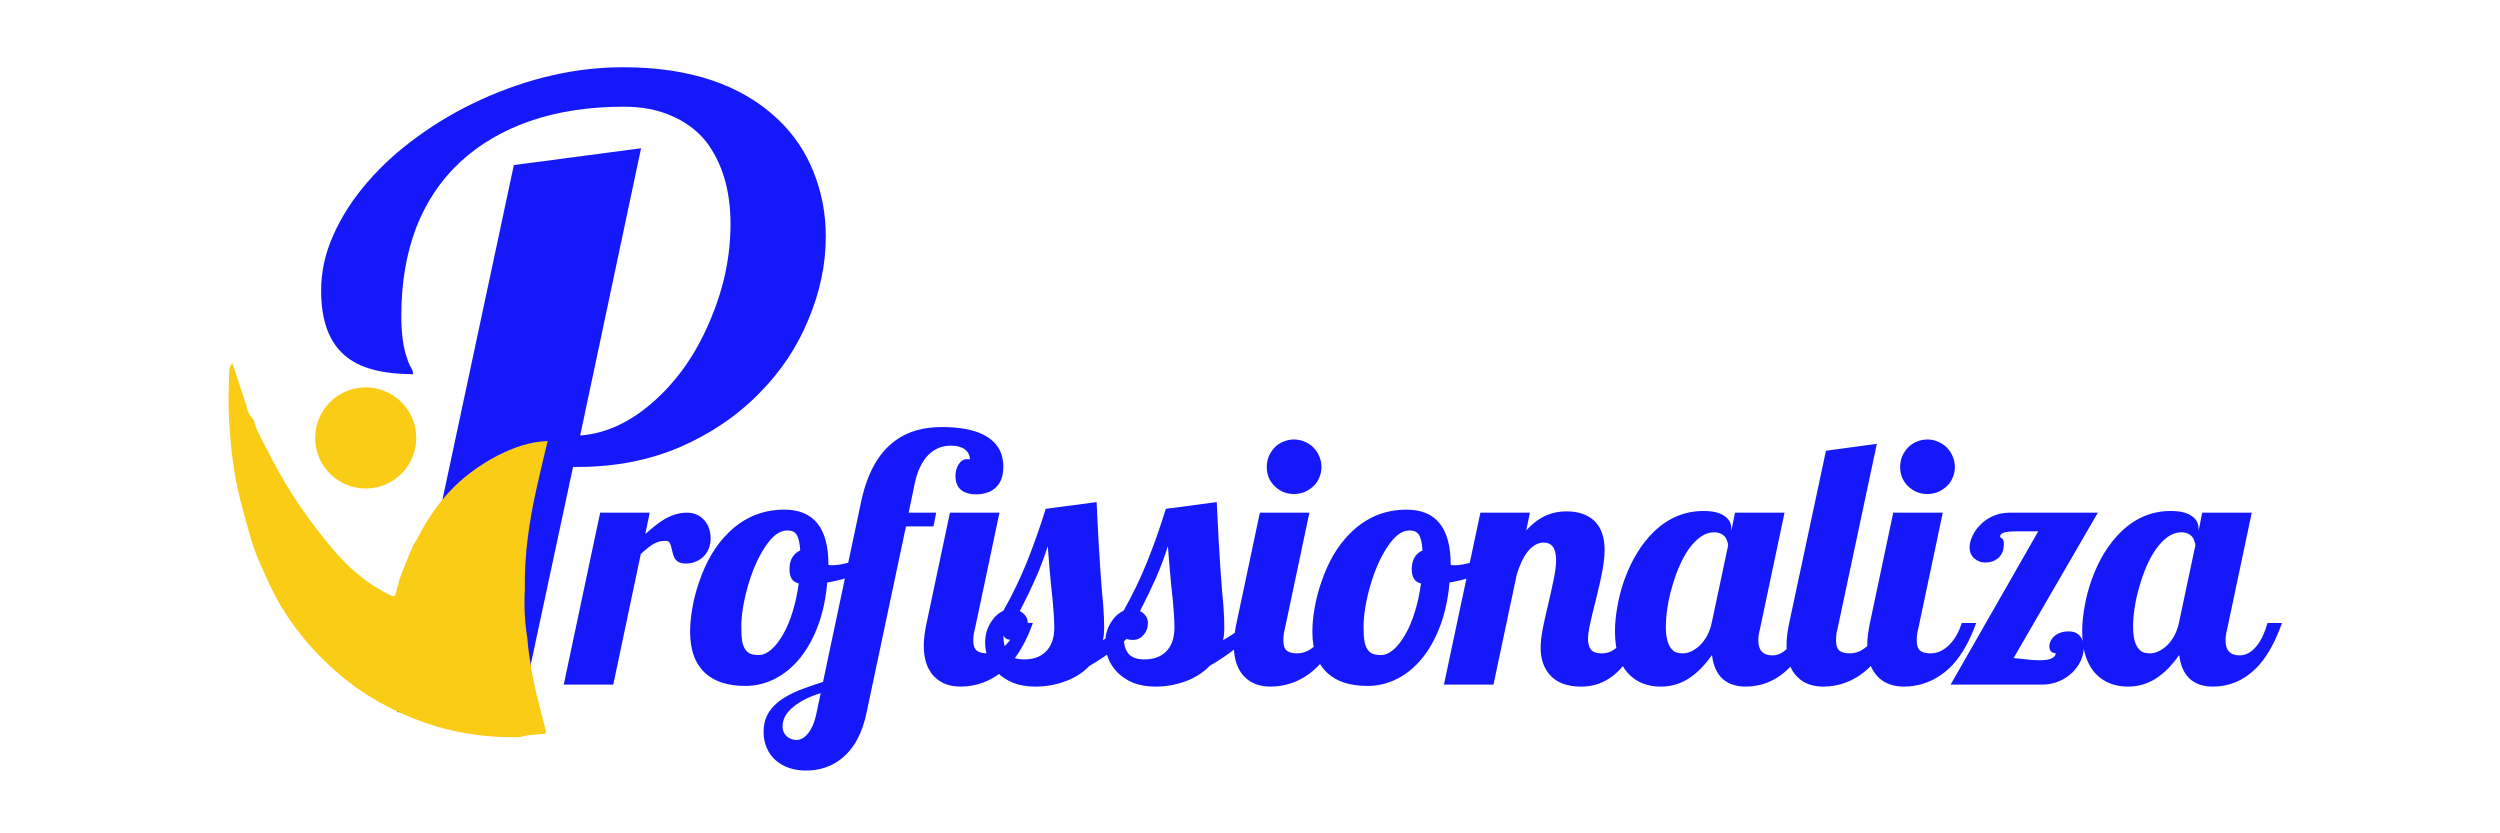 <?xml version="1.0" encoding="UTF-8" standalone="no"?>
<!-- Created with Inkscape (http://www.inkscape.org/) -->

<svg
  width="150" height="50"
   viewBox="0 0 190 75"
   version="1.1"
   id="svg1"
   sodipodi:docname="logo-new.svg"
   inkscape:version="1.3.2 (091e20e, 2023-11-25, custom)"
   xmlns:inkscape="http://www.inkscape.org/namespaces/inkscape"
   xmlns:sodipodi="http://sodipodi.sourceforge.net/DTD/sodipodi-0.dtd"
   xmlns="http://www.w3.org/2000/svg"
   xmlns:svg="http://www.w3.org/2000/svg">
  <sodipodi:namedview
     id="namedview1"
     pagecolor="#505050"
     bordercolor="#eeeeee"
     borderopacity="1"
     inkscape:showpageshadow="0"
     inkscape:pageopacity="0"
     inkscape:pagecheckerboard="0"
     inkscape:deskcolor="#505050"
     inkscape:document-units="mm"
     inkscape:zoom="0.72426347"
     inkscape:cx="396.26464"
     inkscape:cy="340.34576"
     inkscape:window-width="1920"
     inkscape:window-height="1009"
     inkscape:window-x="1912"
     inkscape:window-y="-8"
     inkscape:window-maximized="1"
     inkscape:current-layer="layer1" />
  <defs
     id="defs1" />
  <g
     inkscape:label="Camada 1"
     inkscape:groupmode="layer"
     id="layer1">
    <circle
       style="fill:#facc15;fill-opacity:1;stroke:none;stroke-width:1.322;stroke-dasharray:none;stroke-opacity:1"
       id="path24-0-8"
       cx="2.39"
       cy="42.253"
       r="4.551"
       transform="rotate(-18.121)" />
    <path
       style="font-size:40.799px;font-family:Pattaya;-inkscape-font-specification:Pattaya;letter-spacing:-1.32px;fill:#1519fa;fill-opacity:1;stroke:none;stroke-width:0.759;stroke-dasharray:none;stroke-opacity:1"
       d="m 28.746,14.856 11.45,-1.512 -5.479,25.847 q 3.665,-0.265 6.991,-3.401 3.023,-2.834 4.799,-7.18 1.738,-4.157 1.738,-8.465 0,-4.535 -2.229,-7.444 -1.209,-1.474 -3.061,-2.267 -1.852,-0.831 -4.308,-0.831 -4.686,0 -8.427,1.285 -3.703,1.285 -6.311,3.703 -2.607,2.418 -3.968,5.933 -1.323,3.514 -1.323,7.898 0,2.418 0.529,3.854 0.151,0.491 0.378,0.869 0.151,0.265 0.151,0.529 -4.194,0 -6.122,-1.663 -2.154,-1.814 -2.154,-5.857 0,-2.532 1.096,-4.988 1.096,-2.494 3.099,-4.799 1.889,-2.192 4.497,-4.081 2.645,-1.927 5.706,-3.325 6.424,-2.91 12.772,-2.91 8.956,0 13.906,4.648 2.192,2.078 3.25,4.799 1.096,2.721 1.096,5.782 0,3.741 -1.549,7.444 -1.512,3.703 -4.383,6.613 -3.023,3.099 -7.218,4.912 -4.157,1.776 -9.182,1.776 h -0.416 L 29.35,64.094 H 18.241 Z"
       id="text1"
       aria-label="P" />
    <path
       d="m 36.514,46.14 h 4.457 l -0.393,1.919 q 1.058,-0.937 1.723,-1.33 1.027,-0.589 2.01,-0.589 0.997,0 1.602,0.71 0.272,0.317 0.408,0.74 0.136,0.408 0.136,0.876 0,0.423 -0.136,0.816 -0.136,0.393 -0.408,0.71 -0.302,0.332 -0.74,0.529 -0.423,0.196 -0.952,0.196 -0.408,0 -0.65,-0.136 -0.242,-0.136 -0.378,-0.393 -0.121,-0.257 -0.166,-0.499 -0.136,-0.65 -0.272,-0.861 -0.106,-0.151 -0.332,-0.151 -0.65,0 -1.103,0.272 -0.453,0.272 -1.148,0.907 l -2.478,11.755 h -4.457 z m 13.051,15.593 q -2.297,0 -3.551,-1.118 -1.405,-1.239 -1.405,-3.762 0,-0.952 0.196,-2.1 0.196,-1.163 0.604,-2.342 0.937,-2.81 2.674,-4.488 2.1,-2.055 5.001,-2.055 3.974,0 3.974,4.941 v 0.03 q 0.091,0.03 0.151,0.03 h 0.181 q 1.027,0 2.433,-0.574 1.239,-0.514 2.342,-1.284 l 0.272,0.846 q -0.907,0.952 -2.342,1.617 -1.42,0.665 -3.143,0.952 -0.181,2.1 -0.816,3.838 -0.635,1.723 -1.632,2.962 -0.982,1.209 -2.251,1.859 -1.269,0.65 -2.69,0.65 z m 1.239,-2.78 q 0.544,0 1.103,-0.484 0.574,-0.499 1.073,-1.375 0.499,-0.876 0.861,-2.055 0.363,-1.179 0.544,-2.523 -0.453,-0.121 -0.65,-0.453 -0.181,-0.332 -0.181,-0.846 0,-0.635 0.257,-1.058 0.257,-0.423 0.71,-0.62 -0.06,-0.982 -0.317,-1.405 -0.136,-0.212 -0.348,-0.302 -0.196,-0.091 -0.514,-0.091 -1.043,0 -2.04,1.571 -0.922,1.42 -1.511,3.505 -0.574,2.04 -0.574,3.626 0,0.771 0.076,1.254 0.091,0.484 0.287,0.755 0.181,0.272 0.468,0.393 0.287,0.106 0.755,0.106 z m 4.257,10.396 q -1.707,0 -2.765,-0.937 -0.514,-0.453 -0.786,-1.103 -0.287,-0.635 -0.287,-1.42 0,-0.997 0.438,-1.723 0.438,-0.725 1.254,-1.269 0.68,-0.438 1.526,-0.786 0.846,-0.332 2.13,-0.74 l 3.445,-16.288 q 0.831,-3.838 3.098,-5.455 1.647,-1.194 4.14,-1.194 2.357,0 3.702,0.665 1.843,0.907 1.843,2.901 0,1.299 -0.74,1.934 -0.332,0.287 -0.786,0.423 -0.438,0.136 -0.922,0.136 -0.786,0 -1.269,-0.332 -0.589,-0.408 -0.589,-1.33 0,-0.574 0.272,-1.027 Q 69.068,41.32 69.537,41.32 h 0.151 q 0.076,0 0.106,0.03 -0.03,-0.62 -0.484,-0.922 -0.438,-0.317 -1.224,-0.317 -1.375,0 -2.251,1.073 -0.725,0.907 -1.027,2.418 l -0.529,2.538 h 2.478 l -0.242,1.239 H 64.037 L 60.501,64.09 q -0.589,2.901 -2.327,4.231 -1.33,1.027 -3.113,1.027 z m 13.901,-7.555 q -1.481,0 -2.357,-0.876 -0.967,-0.967 -0.967,-2.826 0,-0.816 0.257,-2.025 l 2.1,-9.927 h 4.457 l -2.221,10.516 q -0.136,0.453 -0.136,0.997 0,0.635 0.302,0.891 0.302,0.257 0.967,0.257 0.453,0 0.876,-0.196 0.438,-0.212 0.801,-0.574 0.74,-0.74 1.118,-1.964 h 1.299 q -0.831,2.342 -2.085,3.732 -1.058,1.133 -2.387,1.632 -0.967,0.363 -2.025,0.363 z m -14.762,4.805 q 0.242,0 0.499,-0.136 0.257,-0.136 0.484,-0.408 0.559,-0.665 0.801,-1.874 l 0.378,-1.798 q -1.541,0.468 -2.448,1.224 -0.982,0.786 -0.982,1.753 0,0.665 0.514,1.012 0.348,0.227 0.755,0.227 z m 21.478,-4.805 q -1.118,0 -1.979,-0.332 -0.861,-0.348 -1.451,-0.952 -0.544,-0.559 -0.816,-1.239 -0.272,-0.695 -0.272,-1.435 0,-1.012 0.514,-1.828 0.453,-0.725 1.133,-1.043 1.209,-2.146 2.1,-4.352 0.891,-2.206 1.707,-4.82 L 81.193,45.188 q 0.181,3.929 0.332,6.029 0.151,2.161 0.257,3.173 0.091,1.179 0.091,2.055 0,0.786 -0.121,1.179 1.39,-0.816 2.221,-1.556 h 1.299 q -1.103,1.284 -2.282,2.206 -1.163,0.922 -2.448,1.662 -0.922,0.967 -2.312,1.435 -1.209,0.423 -2.554,0.423 z m -0.982,-2.448 q 1.163,0 1.859,-0.635 0.831,-0.755 0.831,-2.236 0,-0.62 -0.076,-1.556 l -0.076,-0.922 Q 77.099,52.803 76.963,51.232 l -0.166,-2.085 q -0.438,1.405 -1.043,2.795 -0.604,1.375 -1.466,3.052 0.71,0.393 0.71,1.073 0,0.604 -0.363,1.043 -0.393,0.484 -0.997,0.484 -0.302,0 -0.514,-0.076 -0.196,-0.091 -0.317,-0.332 0,1.118 0.438,1.647 0.438,0.514 1.451,0.514 z m 11.797,2.448 q -1.118,0 -1.979,-0.332 -0.861,-0.348 -1.451,-0.952 -0.544,-0.559 -0.816,-1.239 -0.272,-0.695 -0.272,-1.435 0,-1.012 0.514,-1.828 0.453,-0.725 1.133,-1.043 1.209,-2.146 2.1,-4.352 0.891,-2.206 1.707,-4.82 L 92.008,45.188 q 0.181,3.929 0.332,6.029 0.151,2.161 0.257,3.173 0.091,1.179 0.091,2.055 0,0.786 -0.121,1.179 1.39,-0.816 2.221,-1.556 h 1.299 q -1.103,1.284 -2.282,2.206 -1.163,0.922 -2.448,1.662 -0.922,0.967 -2.312,1.435 -1.209,0.423 -2.554,0.423 z m -0.982,-2.448 q 1.163,0 1.859,-0.635 0.831,-0.755 0.831,-2.236 0,-0.62 -0.076,-1.556 l -0.076,-0.922 q -0.136,-1.194 -0.272,-2.765 l -0.166,-2.085 q -0.438,1.405 -1.043,2.795 -0.604,1.375 -1.466,3.052 0.71,0.393 0.71,1.073 0,0.604 -0.363,1.043 -0.393,0.484 -0.997,0.484 -0.302,0 -0.514,-0.076 -0.196,-0.091 -0.317,-0.332 0,1.118 0.438,1.647 0.438,0.514 1.451,0.514 z M 98.955,44.463 q -0.499,0 -0.952,-0.181 -0.453,-0.196 -0.786,-0.529 -0.332,-0.317 -0.529,-0.771 -0.181,-0.453 -0.181,-0.952 0,-0.499 0.181,-0.952 0.196,-0.453 0.529,-0.801 0.332,-0.348 0.786,-0.529 0.453,-0.196 0.952,-0.196 0.499,0 0.952,0.196 0.453,0.181 0.801,0.529 0.348,0.348 0.529,0.801 0.196,0.453 0.196,0.952 0,0.499 -0.196,0.952 -0.181,0.453 -0.529,0.771 -0.348,0.332 -0.801,0.529 -0.453,0.181 -0.952,0.181 z m -2.1,17.331 q -1.481,0 -2.342,-0.876 -0.967,-0.967 -0.967,-2.826 0,-0.876 0.242,-2.025 l 2.1,-9.927 h 4.457 l -2.221,10.516 q -0.121,0.393 -0.121,0.997 0,0.635 0.287,0.891 0.302,0.257 0.967,0.257 0.453,0 0.876,-0.196 0.438,-0.212 0.801,-0.574 0.74,-0.74 1.118,-1.964 h 1.299 q -0.831,2.342 -2.085,3.732 -1.058,1.133 -2.387,1.632 -0.967,0.363 -2.025,0.363 z m 8.714,-0.06 q -2.297,0 -3.551,-1.118 -1.405,-1.239 -1.405,-3.762 0,-0.952 0.196,-2.1 0.196,-1.163 0.604,-2.342 0.937,-2.81 2.674,-4.488 2.1,-2.055 5.001,-2.055 3.974,0 3.974,4.941 v 0.03 q 0.091,0.03 0.151,0.03 h 0.181 q 1.027,0 2.433,-0.574 1.239,-0.514 2.342,-1.284 l 0.272,0.846 q -0.907,0.952 -2.342,1.617 -1.42,0.665 -3.143,0.952 -0.181,2.1 -0.816,3.838 -0.635,1.723 -1.632,2.962 -0.982,1.209 -2.251,1.859 -1.269,0.65 -2.69,0.65 z m 1.239,-2.78 q 0.544,0 1.103,-0.484 0.574,-0.499 1.073,-1.375 0.499,-0.876 0.861,-2.055 0.363,-1.179 0.544,-2.523 -0.453,-0.121 -0.65,-0.453 -0.181,-0.332 -0.181,-0.846 0,-0.635 0.257,-1.058 0.257,-0.423 0.71,-0.62 -0.06,-0.982 -0.317,-1.405 -0.136,-0.212 -0.348,-0.302 -0.196,-0.091 -0.514,-0.091 -1.043,0 -2.04,1.571 -0.922,1.42 -1.511,3.505 -0.574,2.04 -0.574,3.626 0,0.771 0.075,1.254 0.091,0.484 0.287,0.755 0.181,0.272 0.468,0.393 0.287,0.106 0.755,0.106 z m 17.992,2.841 q -1.919,0 -2.841,-1.088 -0.801,-0.937 -0.801,-2.402 0,-0.695 0.166,-1.617 0.181,-0.922 0.529,-2.372 0.348,-1.481 0.514,-2.357 0.181,-0.891 0.181,-1.541 0,-1.587 -1.118,-1.587 -0.786,0 -1.451,0.831 -0.559,0.71 -0.967,2.025 l -2.1,9.927 h -4.457 l 3.279,-15.472 h 4.457 l -0.332,1.602 q 0.907,-1.012 1.949,-1.42 0.771,-0.302 1.662,-0.302 1.571,0 2.478,0.816 0.967,0.891 0.967,2.674 0,1.073 -0.393,2.795 -0.106,0.499 -0.348,1.496 -0.438,1.677 -0.635,2.674 -0.121,0.635 -0.121,1.027 0,0.62 0.272,0.967 0.287,0.332 0.967,0.332 0.922,0 1.556,-0.755 0.484,-0.574 1.043,-1.979 h 1.299 q -1.148,3.4 -2.901,4.76 -1.239,0.967 -2.856,0.967 z m 7.173,0 q -1.768,0 -2.856,-1.103 -1.269,-1.299 -1.269,-3.868 0,-1.088 0.227,-2.297 0.212,-1.209 0.635,-2.387 0.967,-2.659 2.644,-4.291 1.934,-1.859 4.457,-1.859 1.254,0 1.874,0.438 0.635,0.423 0.635,1.133 v 0.227 l 0.332,-1.647 h 4.457 l -2.221,10.516 q -0.136,0.453 -0.136,0.997 0,1.33 1.269,1.33 0.846,0 1.541,-0.861 0.589,-0.725 0.967,-2.055 h 1.299 q -0.831,2.357 -2.01,3.732 -0.997,1.133 -2.251,1.632 -0.922,0.363 -1.949,0.363 -1.315,0 -2.1,-0.71 -0.771,-0.725 -0.937,-2.13 -0.876,1.239 -1.843,1.934 -1.239,0.907 -2.765,0.907 z m 2.01,-2.992 q 0.348,0 0.725,-0.181 0.393,-0.181 0.755,-0.514 0.816,-0.786 1.088,-2.04 l 1.481,-6.981 q 0,-0.151 -0.076,-0.348 -0.06,-0.212 -0.181,-0.393 -0.363,-0.438 -1.012,-0.438 -0.62,0 -1.209,0.408 -0.574,0.408 -1.088,1.133 -0.907,1.315 -1.496,3.43 -0.272,0.937 -0.408,1.859 -0.136,0.907 -0.136,1.647 0,1.541 0.574,2.085 0.196,0.212 0.438,0.272 0.242,0.06 0.544,0.06 z m 12.613,2.992 q -1.481,0 -2.342,-0.876 -0.967,-0.967 -0.967,-2.826 0,-0.876 0.242,-2.025 l 3.309,-15.503 4.578,-0.62 -3.551,16.711 q -0.121,0.393 -0.121,0.997 0,0.635 0.287,0.891 0.302,0.257 0.967,0.257 0.453,0 0.876,-0.196 0.438,-0.212 0.801,-0.574 0.74,-0.74 1.118,-1.964 h 1.299 q -0.831,2.342 -2.085,3.732 -1.058,1.133 -2.387,1.632 -0.967,0.363 -2.025,0.363 z m 9.364,-17.331 q -0.499,0 -0.952,-0.181 -0.453,-0.196 -0.786,-0.529 -0.332,-0.317 -0.529,-0.771 -0.181,-0.453 -0.181,-0.952 0,-0.499 0.181,-0.952 0.196,-0.453 0.529,-0.801 0.332,-0.348 0.786,-0.529 0.453,-0.196 0.952,-0.196 0.499,0 0.952,0.196 0.453,0.181 0.801,0.529 0.348,0.348 0.529,0.801 0.196,0.453 0.196,0.952 0,0.499 -0.196,0.952 -0.181,0.453 -0.529,0.771 -0.348,0.332 -0.801,0.529 -0.453,0.181 -0.952,0.181 z m -2.1,17.331 q -1.481,0 -2.342,-0.876 -0.967,-0.967 -0.967,-2.826 0,-0.876 0.242,-2.025 l 2.1,-9.927 h 4.457 l -2.221,10.516 q -0.121,0.393 -0.121,0.997 0,0.635 0.287,0.891 0.302,0.257 0.967,0.257 0.453,0 0.876,-0.196 0.438,-0.212 0.801,-0.574 0.74,-0.74 1.118,-1.964 h 1.299 q -0.831,2.342 -2.085,3.732 -1.058,1.133 -2.387,1.632 -0.967,0.363 -2.025,0.363 z M 165.943,47.817 h -1.723 q -0.831,0 -1.209,0.076 -0.499,0.091 -0.499,0.408 0,0.076 0.06,0.091 0.121,0.03 0.227,0.212 0.045,0.106 0.045,0.378 0,0.816 -0.514,1.254 -0.484,0.393 -1.148,0.393 -0.544,0 -0.967,-0.348 -0.453,-0.378 -0.453,-1.012 0,-0.484 0.257,-1.027 0.257,-0.559 0.71,-1.012 0.484,-0.499 1.148,-0.786 0.68,-0.302 1.466,-0.302 h 7.963 l -7.585,13.085 q 0.151,0.015 1.058,0.106 0.635,0.091 1.284,0.091 0.635,0 1.012,-0.136 0.378,-0.136 0.453,-0.484 -0.302,-0.03 -0.453,-0.196 -0.136,-0.181 -0.136,-0.453 0,-0.227 0.106,-0.453 0.121,-0.242 0.332,-0.438 0.514,-0.438 1.284,-0.438 0.695,0 1.027,0.408 0.348,0.408 0.348,1.073 0,0.544 -0.257,1.133 -0.257,0.574 -0.74,1.058 -0.514,0.514 -1.224,0.816 -0.695,0.302 -1.556,0.302 h -8.205 z m 8.08,13.977 q -1.768,0 -2.856,-1.103 -1.269,-1.299 -1.269,-3.868 0,-1.088 0.227,-2.297 0.212,-1.209 0.635,-2.387 0.967,-2.659 2.644,-4.291 1.934,-1.859 4.457,-1.859 1.254,0 1.874,0.438 0.635,0.423 0.635,1.133 v 0.227 l 0.332,-1.647 h 4.457 l -2.221,10.516 q -0.136,0.453 -0.136,0.997 0,1.33 1.269,1.33 0.846,0 1.541,-0.861 0.589,-0.725 0.967,-2.055 h 1.299 q -0.831,2.357 -2.01,3.732 -0.997,1.133 -2.251,1.632 -0.922,0.363 -1.949,0.363 -1.315,0 -2.1,-0.71 -0.771,-0.725 -0.937,-2.13 -0.876,1.239 -1.843,1.934 -1.239,0.907 -2.765,0.907 z m 2.01,-2.992 q 0.348,0 0.725,-0.181 0.393,-0.181 0.755,-0.514 0.816,-0.786 1.088,-2.04 l 1.481,-6.981 q 0,-0.151 -0.075,-0.348 -0.06,-0.212 -0.181,-0.393 -0.363,-0.438 -1.012,-0.438 -0.62,0 -1.209,0.408 -0.574,0.408 -1.088,1.133 -0.907,1.315 -1.496,3.43 -0.272,0.937 -0.408,1.859 -0.136,0.907 -0.136,1.647 0,1.541 0.574,2.085 0.196,0.212 0.438,0.272 0.242,0.06 0.544,0.06 z"
       id="text12"
       style="font-size:30.945px;font-family:Pattaya;-inkscape-font-specification:Pattaya;letter-spacing:-1.001px;fill:#1519fa;stroke-width:1.707;stroke-linecap:square;paint-order:stroke fill markers"
       aria-label="rofissionaliza" />
    <path
       fill="#F9CB1A"
       d="m 5.335,37.79 c 0.239,0.978 0.747,1.786 1.206,2.692 1.425,2.864 3.095,5.486 5.132,7.987 1.551,2.01 3.348,3.778 5.686,4.963 0.682,0.346 0.682,0.346 0.856,-0.362 0.051,-0.342 0.199,-0.634 0.249,-0.975 0.396,-1.023 0.792,-2.046 1.262,-3.094 0.123,-0.122 0.148,-0.292 0.271,-0.414 0.74,-1.461 1.652,-2.896 2.782,-4.16 1.253,-1.385 2.822,-2.548 4.486,-3.418 1.395,-0.7 2.839,-1.254 4.524,-1.318 -0.35,1.414 -0.65,2.731 -0.95,4.047 -0.7,3.072 -1.157,6.146 -1.101,9.296 -0.081,1.489 -0.017,2.93 0.22,4.396 0.137,1.661 0.422,3.274 0.779,4.863 0.287,1.125 0.55,2.176 0.836,3.3 0.072,0.22 0.144,0.44 -0.173,0.463 -0.708,0.069 -1.441,0.065 -2.101,0.281 -2.979,0.081 -5.882,-0.35 -8.635,-1.317 C 17.813,64.005 15.233,62.575 12.973,60.634 11.054,58.988 9.38,57.099 8.024,54.943 7.177,53.595 6.55,52.176 5.923,50.756 5.079,48.921 4.675,46.941 4.148,45.083 3.55,42.76 3.27,40.415 3.136,38.022 c -0.113,-1.588 -0.056,-3.15 0.001,-4.712 0.027,-0.171 0.051,-0.342 0.272,-0.658 0.456,1.394 0.864,2.641 1.273,3.889 0.071,0.464 0.288,0.88 0.652,1.249 z"
       id="path20"
       style="fill:#facc15;fill-opacity:1;stroke:none;stroke-width:1.341;stroke-dasharray:none;stroke-opacity:1" />
  </g>
</svg>
